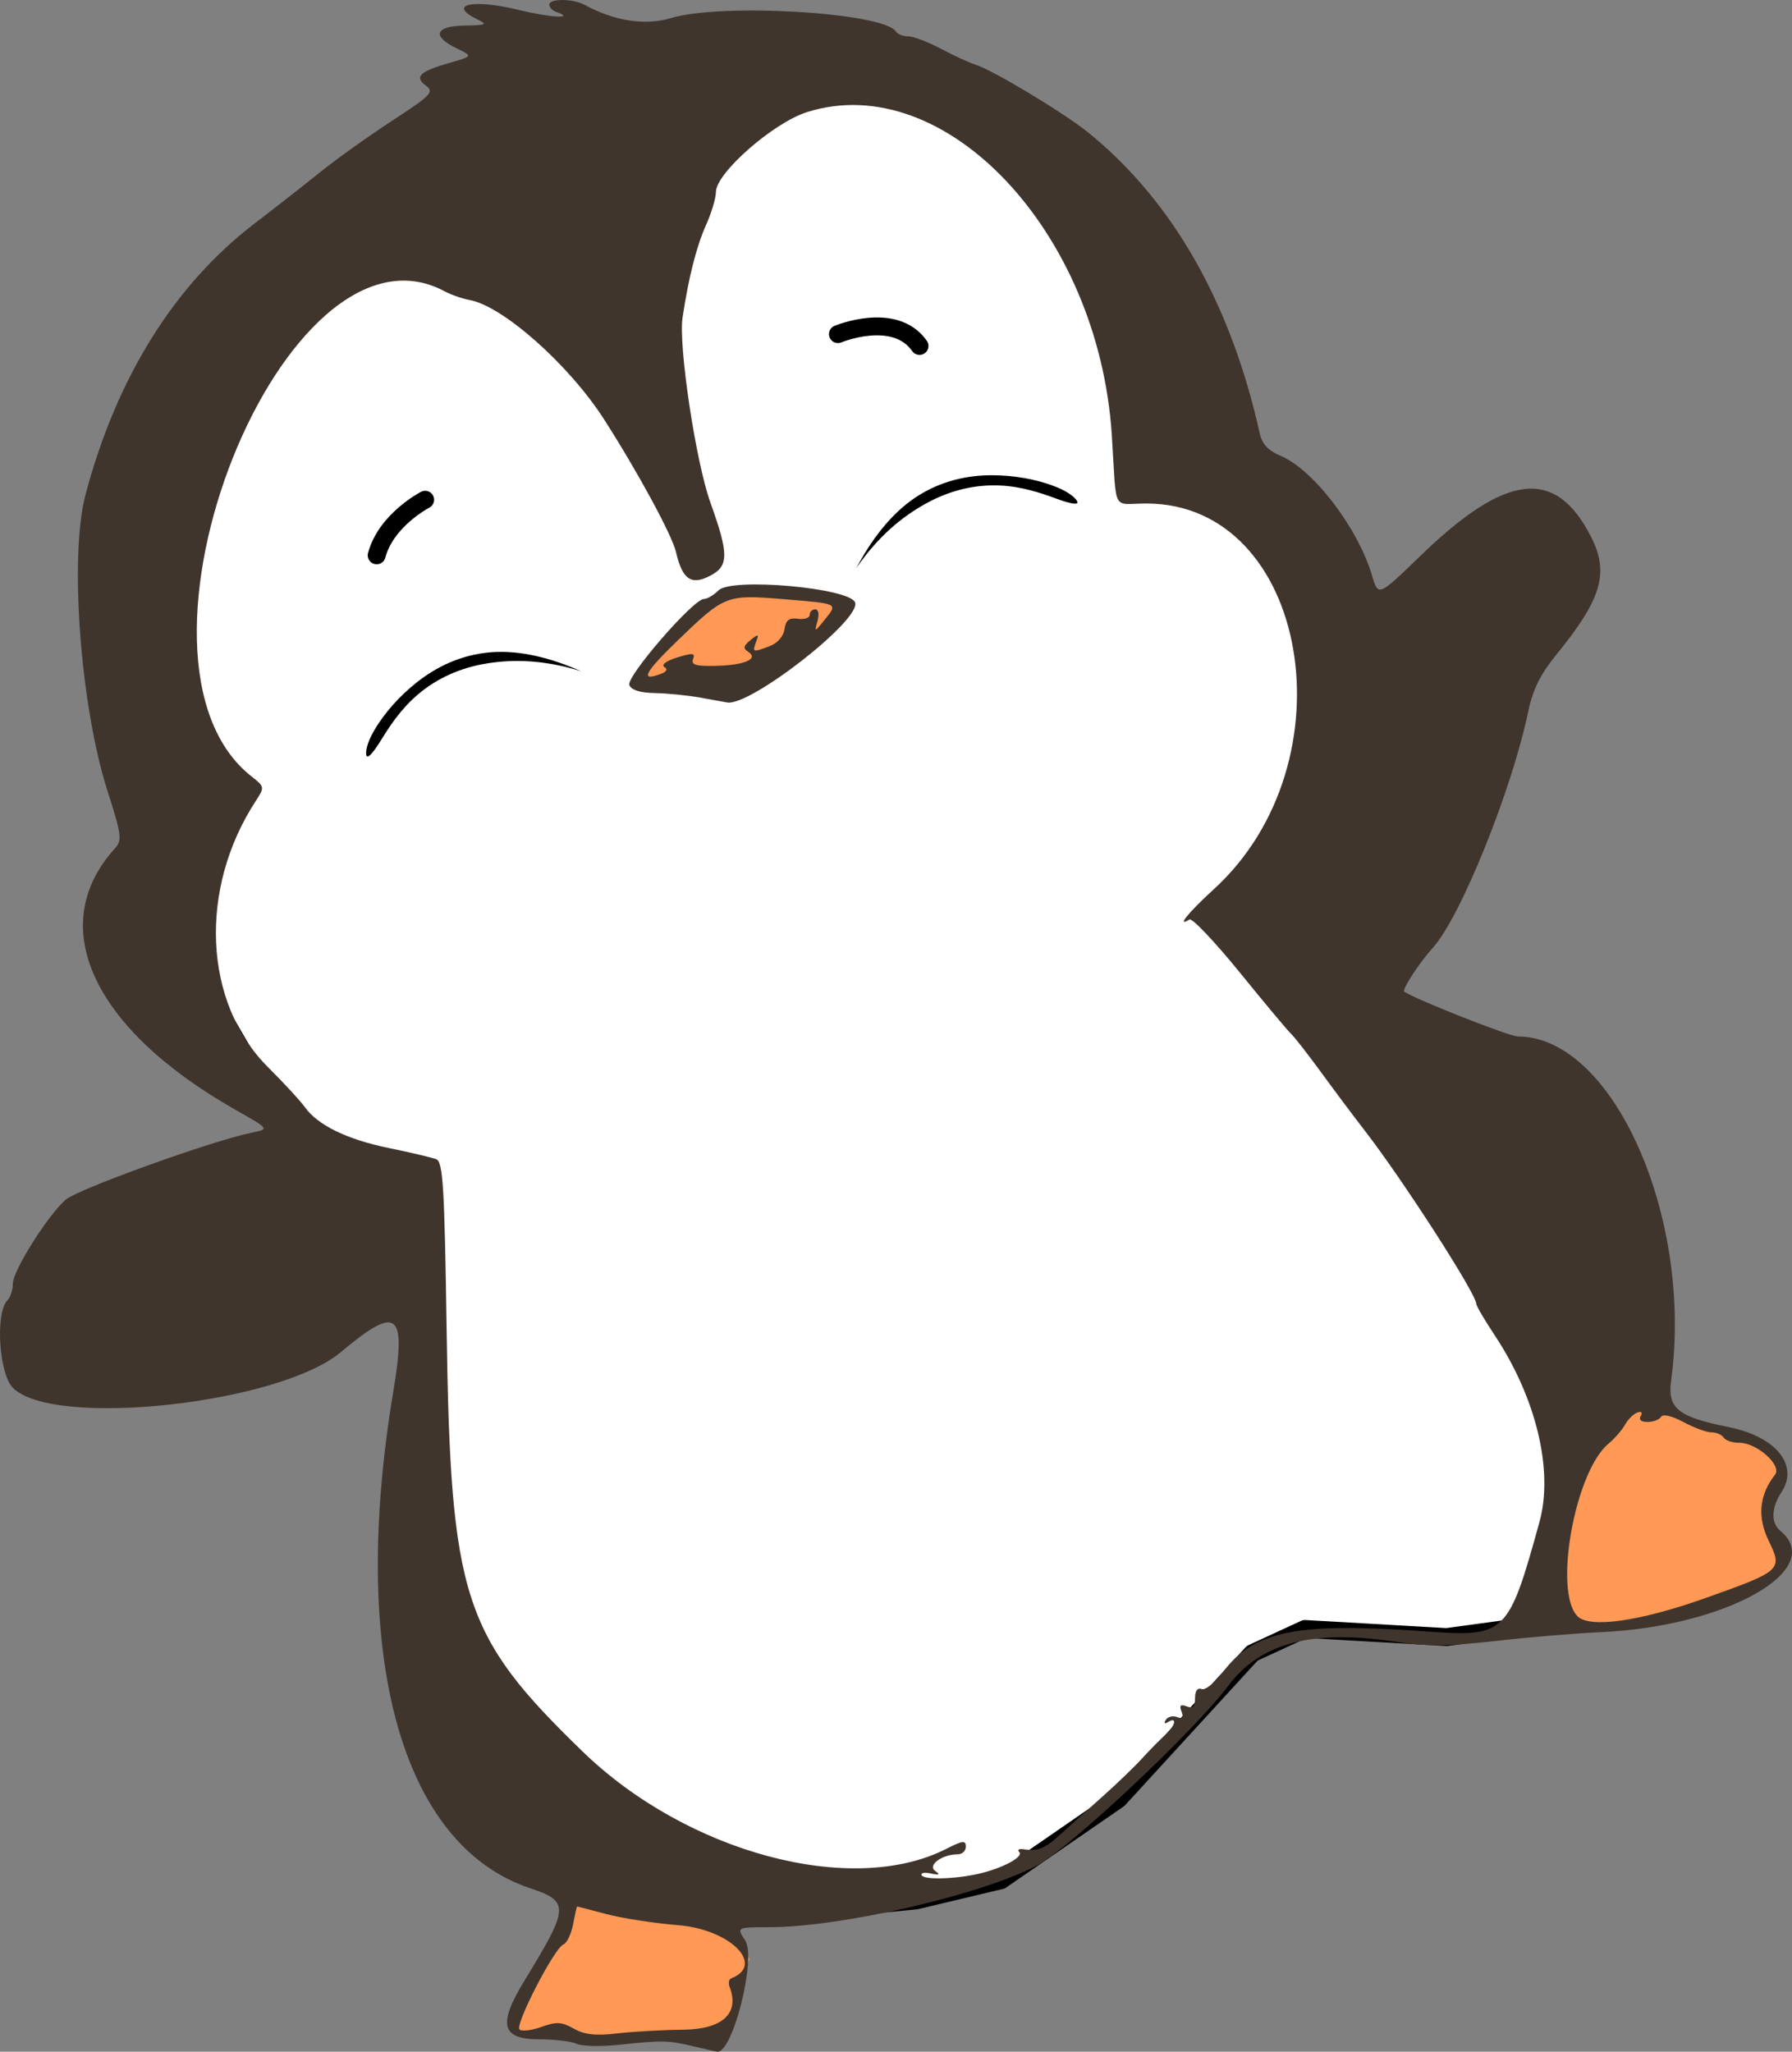 <?xml version="1.0" encoding="UTF-8" standalone="no"?>
<!-- Created with Inkscape (http://www.inkscape.org/) -->

<svg
   version="1.1"
   id="svg1"
   width="344.097"
   height="393.866"
   viewBox="0 0 344.097 393.866"
   xml:space="preserve"
   xmlns="http://www.w3.org/2000/svg"
   xmlns:svg="http://www.w3.org/2000/svg"><rect x="0" y="0" width="344.097" height="393.866" fill="#808080" stroke="none"/><defs
     id="defs1" /><g
     id="g181"
     transform="translate(-796.531,-355.528)"
     style="display:inline"><path
       style="display:inline;opacity:1;fill:#ff9955;fill-opacity:1;stroke:none;stroke-width:3.434;stroke-linecap:round;stroke-linejoin:round;stroke-dasharray:none;stroke-opacity:1"
       d="m 905.92,718.041 c -0.147,7.816 -0.885,7.816 -0.885,7.816 l -3.982,5.456 -5.899,12.388 0.295,2.065 17.844,1.475 10.323,-1.032 10.765,0.59 3.687,-5.162 1.327,-7.374 1.032,-2.655 -3.097,-5.751 -19.319,-6.341 z"
       id="path9" /><path
       style="display:inline;opacity:1;fill:#ff9955;fill-opacity:1;stroke:none;stroke-width:3.434;stroke-linecap:round;stroke-linejoin:round;stroke-dasharray:none;stroke-opacity:1"
       d="m 1112.852,623.034 5.565,3.748 5.451,2.158 5.678,1.817 5.338,2.158 3.748,3.975 -1.249,4.316 -1.136,4.997 1.476,5.565 1.022,3.861 -2.271,3.521 -12.379,4.997 -22.6,4.429 -6.814,-5.792 3.634,-21.01 10.675,-17.944 z"
       id="path10" /><path
       style="display:inline;opacity:1;fill:#ffffff;fill-opacity:1;stroke:#000000;stroke-width:3.434;stroke-linecap:round;stroke-linejoin:round;stroke-dasharray:none;stroke-opacity:1"
       d="m 920.288,429.416 -19.448,-22.56 -26.45,-4.668 -31.117,10.113 -16.336,53.677 4.668,48.231 v 23.338 l 19.448,33.451 6.223,14.003 21.004,12.447 3.89,93.351 66.124,31.895 24.116,-2.334 16.336,-3.89 22.56,-15.559 25.672,-28.005 10.113,-4.668 27.227,1.556 17.114,-2.334 5.446,-33.451 -7.779,-25.672 -48.231,-77.015 c 0,0 20.226,-16.336 13.225,-42.008 -7.001,-25.672 -26.45,-45.898 -26.45,-45.898 l -20.226,-51.343 -35.785,-24.894 -38.896,3.112 -12.447,33.451 z"
       id="path8" /><path
       style="display:inline;opacity:1;fill:#ff9955;fill-opacity:1;stroke:none;stroke-width:3.434;stroke-linecap:round;stroke-linejoin:round;stroke-dasharray:none;stroke-opacity:1"
       d="m 919.623,485.836 1.422,-3.062 10.935,-10.935 3.827,-1.859 10.333,-1.203 11.263,2.078 0.656,1.586 -3.28,4.757 -17.386,9.185 -15.035,1.093 z"
       id="path11" /><path
       style="display:inline;fill:#40352d;fill-opacity:1"
       d="m 929.5,748.316 c -4.642,-1.107 -5.846,-1.127 -14.221,-0.239 -3.422,0.363 -7.022,0.275 -8,-0.194 -0.978,-0.469 -4.254,-0.86 -7.279,-0.868 -7.233,-0.019 -7.907,-2.858 -2.702,-11.371 8.574,-14.021 8.631,-15.081 0.952,-17.662 -24.697,-8.299 -34.67,-44.572 -26.204,-95.309 2.564,-15.368 0.8,-16.701 -10.046,-7.593 -11.859,9.959 -55.202,14.685 -62.999,6.869 -2.683,-2.69 -3.408,-14.444 -1.036,-16.815 0.569,-0.569 1.035,-2 1.035,-3.18 0,-2.467 6.564,-12.922 10.108,-16.101 2.233,-2.003 28.231,-11.369 35.781,-12.891 3.389,-0.683 3.389,-0.683 -3.04,-4.323 -27.574,-15.613 -36.722,-35.363 -23.265,-50.232 1.431,-1.581 1.307,-2.545 -1.421,-11.07 -5.209,-16.278 -7.344,-45.054 -4.216,-56.838 5.982,-22.538 17.092,-40.33 32.554,-52.136 3.85,-2.94 9.475,-7.342 12.5,-9.783 3.025,-2.441 9.237,-6.878 13.805,-9.859 7.556,-4.931 8.143,-5.54 6.5,-6.753 -2.283,-1.686 -1.175,-2.741 4.613,-4.39 4.418,-1.259 4.418,-1.259 1.25,-2.793 -4.799,-2.324 -4.091,-4.271 1.582,-4.352 4.154,-0.059 4.467,-0.204 2.5,-1.153 -5.974,-2.881 -1.053,-4.031 7.9,-1.846 6.245,1.524 11.055,1.759 7.1,0.346 -0.688,-0.246 -1.25,-0.859 -1.25,-1.363 0,-1.2 4.544,-1.18 6.764,0.03 5.766,3.143 11.678,4.046 16.645,2.541 9.668,-2.929 40.886,-1.054 43.139,2.59 0.314,0.507 1.376,0.922 2.362,0.922 0.986,0 3.802,1.069 6.258,2.374 2.456,1.306 5.479,2.696 6.717,3.089 3.402,1.08 17.077,9.319 21.682,13.064 16.178,13.155 27.309,32.718 32.879,57.789 0.435,1.959 1.647,3.243 3.981,4.218 6.296,2.631 14.86,13.842 17.567,22.999 1.192,4.033 1.192,4.033 9.321,-3.838 16.437,-15.915 25.913,-16.969 32.715,-3.637 3.535,6.929 2.071,11.936 -6.608,22.591 -3.124,3.836 -4.569,6.754 -5.46,11.033 -3.128,15.013 -12.987,39.431 -18.272,45.255 -2.602,2.867 -6.026,8.116 -5.519,8.46 2.242,1.52 20.197,8.603 21.809,8.603 18.233,0 33.688,34.645 29.444,66 -0.732,5.407 1.237,7.006 11.076,8.995 9.053,1.83 13.498,7.306 10.119,12.464 -1.987,3.033 -2.075,5.918 -0.227,7.451 8.986,7.458 -10.438,18.393 -34.544,19.447 -4.591,0.201 -13.616,0.958 -20.054,1.684 -9.268,1.044 -13.33,1.071 -19.5,0.132 -15.742,-2.396 -25.783,0.27 -31.914,8.473 -6.543,8.755 -30.626,31.334 -36.88,34.577 -10.894,5.649 -37.542,11.768 -51.273,11.774 -6.273,0.003 -6.273,0.003 -4.611,2.539 2.219,3.386 -2.436,21.818 -5.391,21.349 -0.398,-0.063 -2.524,-0.544 -4.724,-1.069 z m -1.762,-3.146 c 7.493,-0.073 10.834,-3.129 8.909,-8.147 -0.294,-0.767 -0.17,-1.536 0.277,-1.709 6.638,-2.573 -0.164,-9.397 -10.176,-10.209 -4.58,-0.372 -10.785,-1.33 -13.788,-2.129 -3.003,-0.799 -5.522,-1.458 -5.599,-1.465 -0.076,-0.007 -0.426,1.52 -0.777,3.392 -0.351,1.872 -1.189,3.625 -1.861,3.895 -1.749,0.704 -9.348,15.409 -8.435,16.322 0.419,0.419 2.309,0.203 4.2,-0.481 2.889,-1.045 3.883,-0.993 6.225,0.326 2.076,1.168 4.191,1.404 8.287,0.922 3.025,-0.356 8.757,-0.679 12.738,-0.718 z m 57.695,-30.179 c 4.353,-1.187 7.636,-3.087 6.802,-3.935 -0.404,-0.411 -0.06,-0.65 0.765,-0.533 2.928,0.417 4.095,-0.058 7.278,-2.962 1.772,-1.616 5.4,-4.879 8.063,-7.25 2.663,-2.371 6.038,-5.624 7.5,-7.229 1.462,-1.605 3.446,-3.617 4.409,-4.472 1.95,-1.731 2.399,-3.629 0.596,-2.514 -0.699,0.432 -0.884,0.275 -0.468,-0.397 0.378,-0.611 1.352,-0.855 2.166,-0.543 1.051,0.403 1.299,0.098 0.857,-1.055 -0.459,-1.197 -0.2,-1.46 0.989,-1.004 1.183,0.454 1.611,0.029 1.611,-1.596 0,-1.381 0.479,-2.03 1.272,-1.726 0.7,0.269 2.566,-1.231 4.147,-3.333 5.943,-7.9 14.184,-9.521 39.217,-7.713 14.978,1.082 15.554,0.519 21.497,-21.022 2.73,-9.895 -0.616,-23.83 -8.614,-35.877 -1.935,-2.915 -3.518,-5.616 -3.518,-6.004 0,-1.917 -14.203,-23.964 -21.468,-33.325 -1.921,-2.475 -5.628,-7.425 -8.239,-11 -2.61,-3.575 -5.241,-6.95 -5.846,-7.5 -0.605,-0.55 -5.035,-5.845 -9.843,-11.766 -4.809,-5.921 -9.162,-10.507 -9.673,-10.191 -2.621,1.62 -0.292,-1.274 4.69,-5.827 26.73,-24.43 18.126,-73.923 -12.87,-74.03 -6.869,-0.024 -5.738,2.191 -6.739,-13.186 -2.54,-39.017 -32.047,-70.28 -58.485,-61.964 C 945.018,379.083 934,388.742 934,392.401 c 0,1.166 -0.86,4.028 -1.911,6.36 -1.817,4.03 -3.334,10.018 -4.495,17.739 -0.812,5.4 2.545,27.7 5.344,35.5 3.573,9.959 3.561,12.191 -0.079,14.073 -3.618,1.871 -5.304,0.69 -6.528,-4.573 -0.755,-3.246 -7.334,-15.375 -13.836,-25.508 -6.699,-10.44 -19.404,-21.711 -25.775,-22.867 -1.4,-0.254 -3.565,-1.007 -4.811,-1.674 -30.71,-16.435 -65.447,70.816 -37.078,93.131 2.523,1.984 2.537,2.069 0.808,4.719 -11.021,16.89 -10.036,38.732 2.303,51.038 3.121,3.113 6.324,6.581 7.116,7.706 2.43,3.45 8.081,6.213 16.063,7.853 4.192,0.861 8.313,1.831 9.157,2.155 1.322,0.507 1.602,5.053 2.014,32.768 0.765,51.378 3.117,58.668 26.12,80.953 20.079,19.452 51.723,27.912 69.836,18.671 3.122,-1.593 3.75,-1.665 3.75,-0.429 0,0.816 -0.705,1.484 -1.566,1.484 -3.02,0 -5.863,2.103 -4.319,3.194 1.026,0.725 0.801,0.851 -0.866,0.486 -1.238,-0.271 -2.013,-0.107 -1.721,0.365 0.6,0.971 7.49,0.651 11.906,-0.553 z M 931,489.449 c -2.475,-0.44 -6.427,-0.834 -8.781,-0.875 -2.795,-0.048 -4.478,-0.585 -4.846,-1.547 -0.617,-1.607 12.271,-16.478 14.306,-16.509 0.648,-0.01 1.916,-0.755 2.817,-1.656 2.511,-2.511 25.3,-0.475 26.24,2.344 1.119,3.358 -20.281,20.029 -24.606,19.169 -0.346,-0.069 -2.654,-0.485 -5.129,-0.926 z m -7.498,-4.588 c 1.092,-0.419 1.284,-0.875 0.557,-1.325 -0.621,-0.384 0.477,-1.172 2.497,-1.792 3.005,-0.922 3.515,-0.871 3.064,0.306 -0.424,1.105 0.515,1.388 4.318,1.303 5.555,-0.125 8.367,-1.333 6.265,-2.691 -1.022,-0.661 -0.93,-1.137 0.437,-2.25 1.536,-1.25 1.659,-1.211 1.079,0.338 -0.761,2.031 -0.665,2.06 2.64,0.804 1.463,-0.556 2.623,-1.896 2.815,-3.25 0.247,-1.745 0.873,-2.228 2.577,-1.991 1.238,0.172 2.25,-0.165 2.25,-0.75 0,-0.585 0.48,-1.063 1.067,-1.063 0.627,0 0.807,0.928 0.437,2.25 -0.61,2.179 -0.567,2.171 1.364,-0.235 2.572,-3.205 2.829,-3.077 -8.036,-3.977 -10.789,-0.894 -11.161,-0.748 -20.083,7.855 -6.545,6.312 -7.43,8.073 -3.248,6.468 z M 1124,662.31 c 14.68,-5.225 14.864,-5.393 12.123,-11.056 -2.196,-4.537 -1.78,-8.776 1.24,-12.618 1.404,-1.786 -3.459,-6.135 -6.859,-6.135 -1.312,0 -2.663,-0.45 -3.003,-1 -0.34,-0.55 -1.386,-1 -2.324,-1 -0.938,0 -3.366,-0.89 -5.396,-1.978 -2.208,-1.184 -3.933,-1.585 -4.294,-1 -0.332,0.538 -1.504,0.978 -2.604,0.978 -1.232,0 -1.732,-0.434 -1.302,-1.13 0.415,-0.672 0.164,-0.952 -0.62,-0.69 -0.725,0.242 -1.8,1.294 -2.389,2.34 -0.589,1.045 -2.021,2.689 -3.183,3.654 -6.461,5.367 -10.602,28.471 -5.939,33.134 2.342,2.342 12.012,0.965 24.55,-3.498 z"
       id="path3" /><path
       style="display:inline;opacity:1;fill:#000000;fill-opacity:1;fill-rule:nonzero;stroke:none;stroke-width:1.934;stroke-opacity:1"
       d="m 867.044,500.742 c 0.086,0.031 0.276,0.016 0.667,-0.376 0.378,-0.379 0.936,-1.116 1.497,-1.982 0.248,-0.383 0.512,-0.808 0.816,-1.293 1.416,-2.261 3.464,-5.409 6.623,-8.135 1.525,-1.316 3.326,-2.543 5.391,-3.562 2.116,-1.044 4.394,-1.812 6.851,-2.306 1.053,-0.212 2.115,-0.368 3.189,-0.478 2.578,-0.264 5.372,-0.293 8.55,0.113 3.124,0.399 5.833,1.128 7.52,1.669 -1.622,-0.7 -4.224,-1.789 -7.338,-2.606 -3.137,-0.823 -6.125,-1.195 -8.861,-1.106 -1.153,0.037 -2.304,0.155 -3.445,0.353 -2.67,0.464 -5.141,1.343 -7.401,2.524 -2.208,1.154 -4.095,2.533 -5.72,3.935 -3.348,2.889 -5.777,6.061 -7.159,8.535 -0.293,0.525 -0.534,1.011 -0.723,1.449 -0.448,1.038 -0.647,1.948 -0.668,2.516 -0.021,0.575 0.134,0.722 0.212,0.75 z"
       id="path4" /><path
       style="display:inline;opacity:1;fill:#000000;fill-opacity:1;fill-rule:nonzero;stroke:none;stroke-width:1.934;stroke-opacity:1"
       d="m 867.044,500.742 c 0.086,0.031 0.276,0.016 0.667,-0.376 0.378,-0.379 0.936,-1.116 1.497,-1.982 0.248,-0.383 0.512,-0.808 0.816,-1.293 1.416,-2.261 3.464,-5.409 6.623,-8.135 1.525,-1.316 3.326,-2.543 5.391,-3.562 2.116,-1.044 4.394,-1.812 6.851,-2.306 1.053,-0.212 2.115,-0.368 3.189,-0.478 2.578,-0.264 5.372,-0.293 8.55,0.113 3.124,0.399 5.833,1.128 7.52,1.669 -1.622,-0.7 -4.224,-1.789 -7.338,-2.606 -3.137,-0.823 -6.125,-1.195 -8.861,-1.106 -1.153,0.037 -2.304,0.155 -3.445,0.353 -2.67,0.464 -5.141,1.343 -7.401,2.524 -2.208,1.154 -4.095,2.533 -5.72,3.935 -3.348,2.889 -5.777,6.061 -7.159,8.535 -0.293,0.525 -0.534,1.011 -0.723,1.449 -0.448,1.038 -0.647,1.948 -0.668,2.516 -0.021,0.575 0.134,0.722 0.212,0.75 z"
       id="path5"
       transform="matrix(-0.787,0.617,0.617,0.787,1376.801,-476.969)" /><path
       style="display:inline;opacity:1;fill:none;fill-opacity:1;stroke:#000000;stroke-width:3.434;stroke-linecap:round;stroke-linejoin:round;stroke-dasharray:none;stroke-opacity:1"
       d="m 878.171,451.462 c 0,0 -7.494,3.861 -9.311,10.673"
       id="path6" /><path
       style="display:inline;opacity:1;fill:none;fill-opacity:1;stroke:#000000;stroke-width:3.434;stroke-linecap:round;stroke-linejoin:round;stroke-dasharray:none;stroke-opacity:1"
       d="m 957.427,419.669 c 0,0 10.9,-4.542 15.669,2.271"
       id="path7" /></g></svg>
